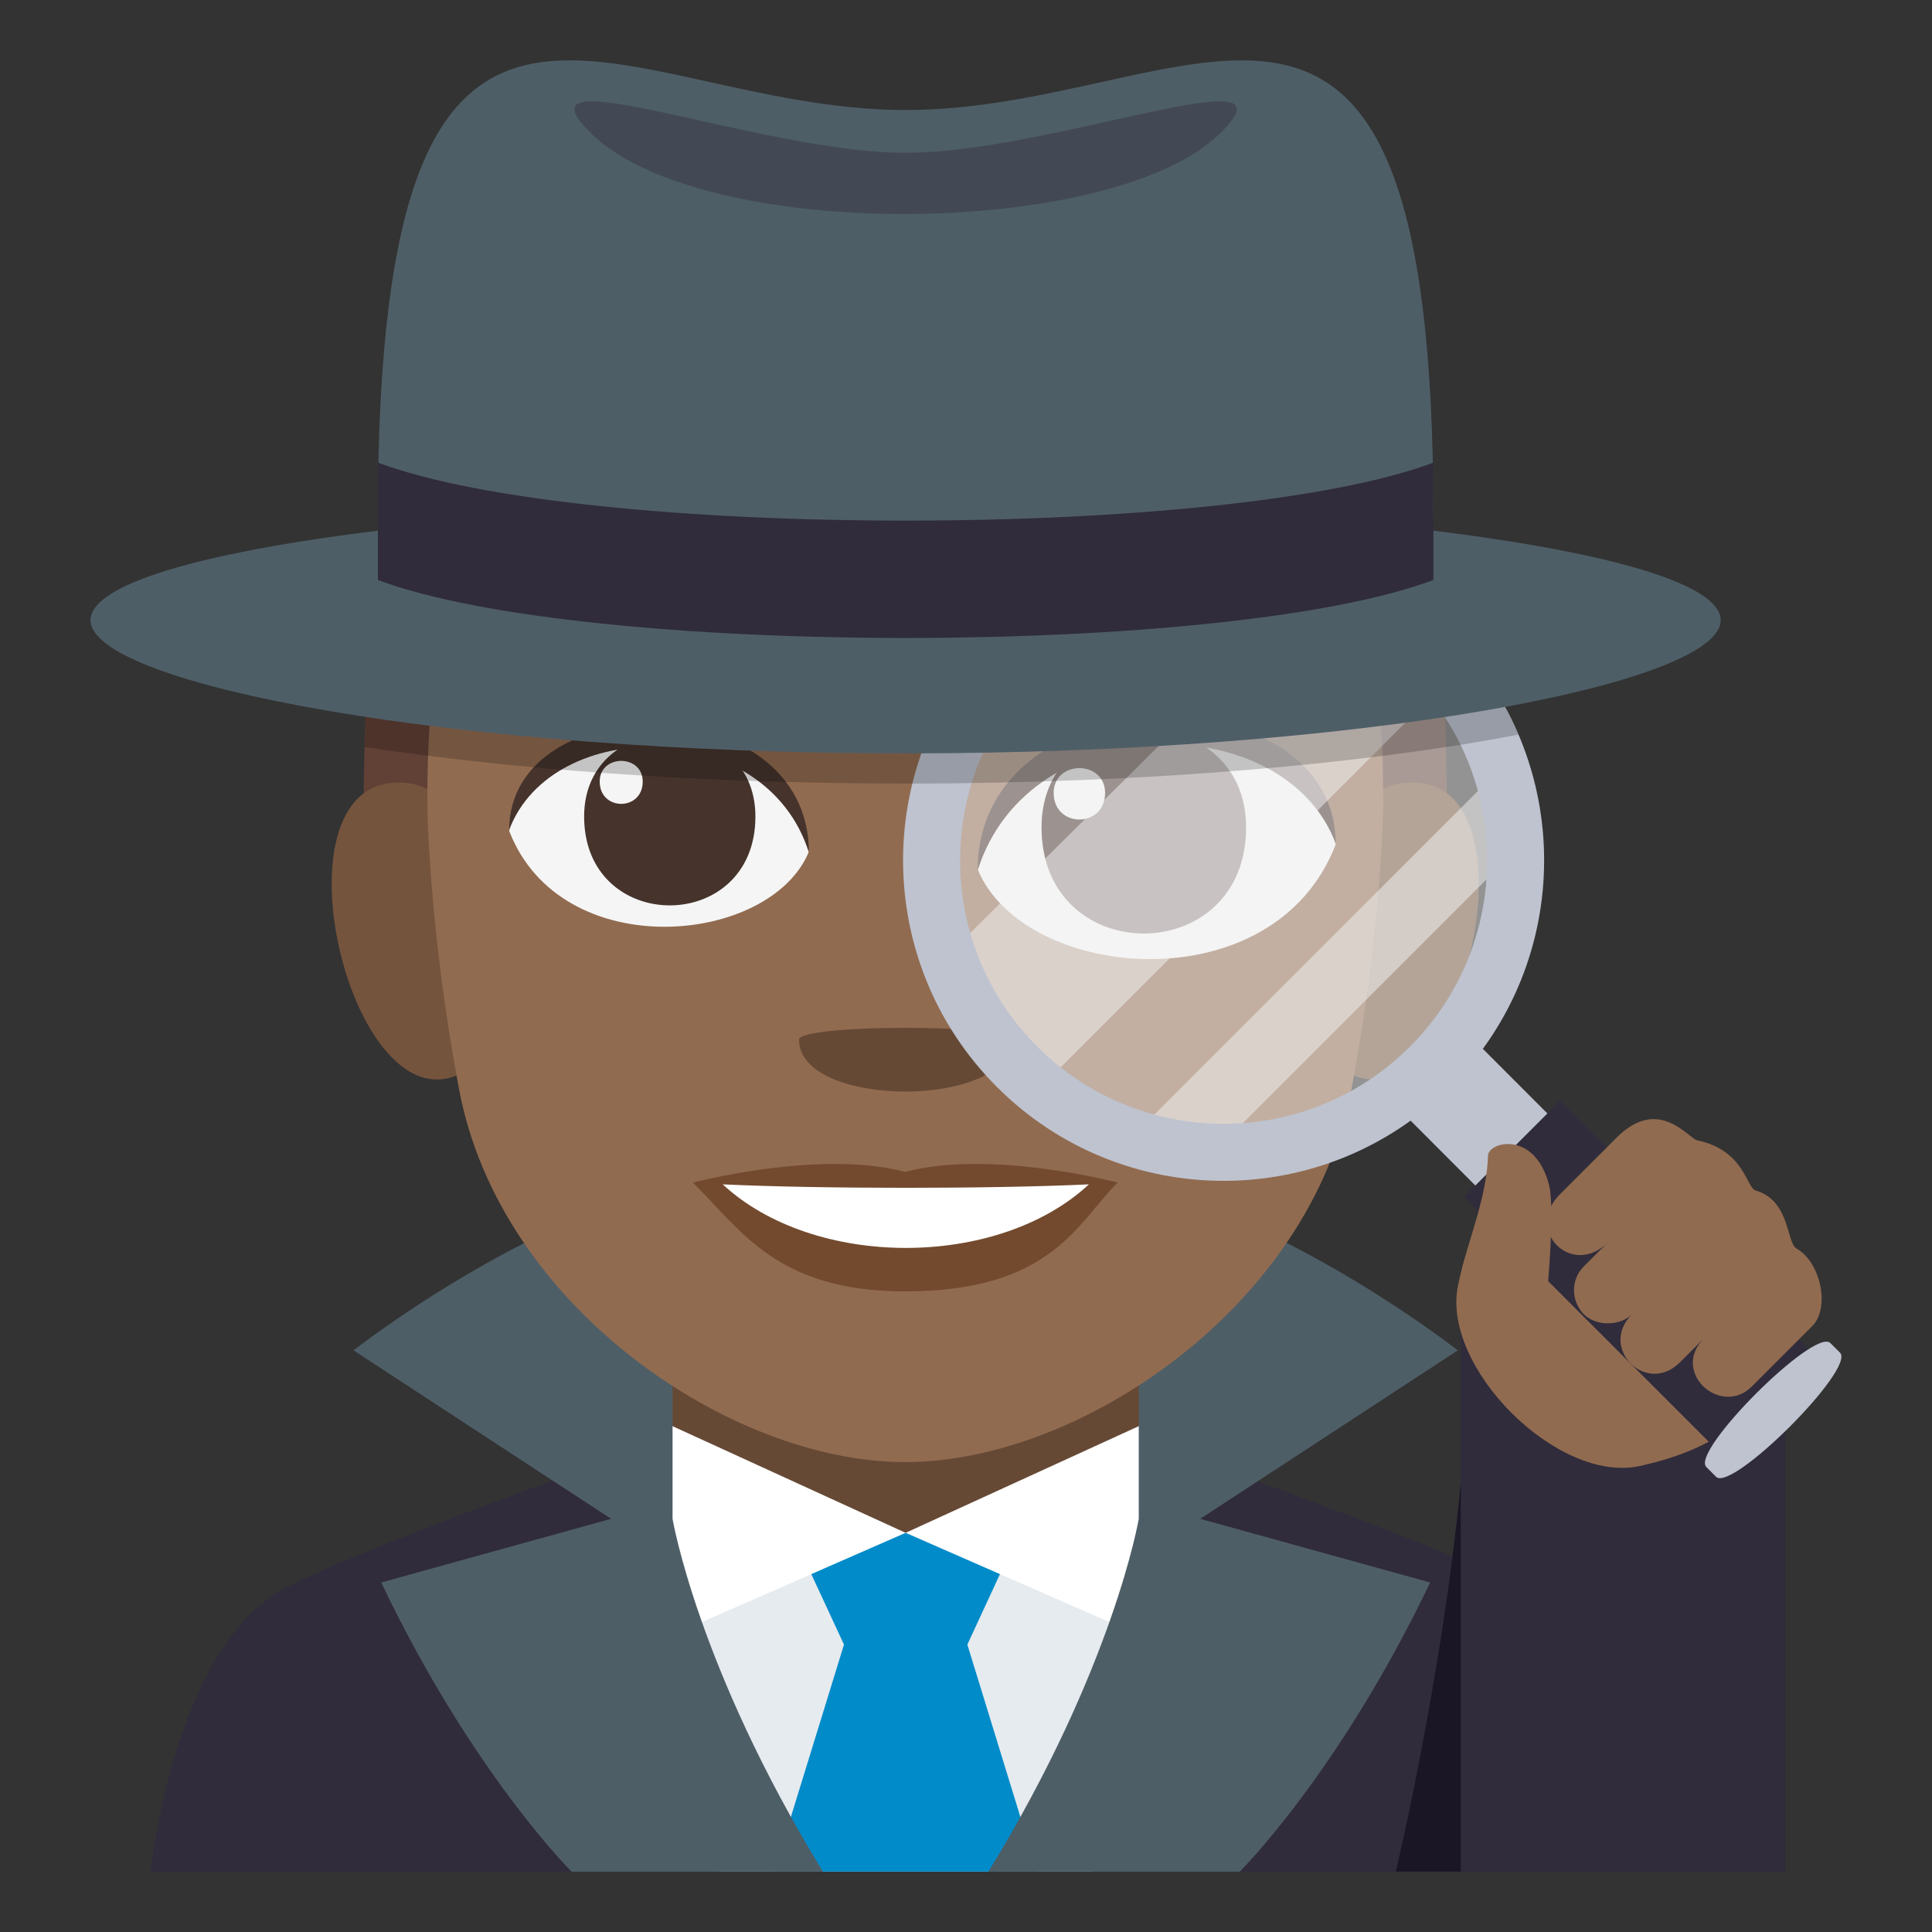 <?xml version="1.0" encoding="utf-8"?>
<!-- Generator: Adobe Illustrator 15.0.0, SVG Export Plug-In . SVG Version: 6.00 Build 0)  -->
<!DOCTYPE svg PUBLIC "-//W3C//DTD SVG 1.1//EN" "http://www.w3.org/Graphics/SVG/1.1/DTD/svg11.dtd">
<svg version="1.1" id="Layer_1" xmlns="http://www.w3.org/2000/svg" xmlns:xlink="http://www.w3.org/1999/xlink" x="0px" y="0px"
	 width="64px" height="64px" viewBox="0 0 64 64" enable-background="new 0 0 64 64" xml:space="preserve">
<rect x="0" y="0" width="64" height="64" fill="#333333" stroke="none"/>
<path fill="#302C3B" d="M50.553,52.658c-2.498-1.375-12.877-5.018-12.877-5.018H22.218c0,0-10.368,3.633-12.857,5.016
	C5.747,54.66,4.988,62,4.988,62h50C54.988,62,54.18,54.654,50.553,52.658z"/>
<rect x="21.801" y="43.734" fill="#664935" width="16.383" height="9.078"/>
<polygon fill="#FFFFFF" points="30,50.777 21.276,46.785 23.829,62 36.172,62 38.725,46.785 "/>
<polygon fill="#E6EBEF" points="30,50.777 22.279,54.158 23.829,62 36.172,62 37.723,54.158 "/>
<polygon fill="#018BC9" points="34.359,62 32.045,54.479 33.125,52.145 30,50.777 26.875,52.145 27.958,54.479 25.641,62 "/>
<path fill="#4E5E67" d="M18.934,62c0,0-3.293-3.262-6.306-9.578l7.616-2.109l-8.533-5.58c0,0,5.327-4.186,10.568-5.443v11.023
	c0,0,0.83,4.924,4.983,11.688H18.934z"/>
<path fill="#4E5E67" d="M41.068,62c0,0,3.291-3.262,6.307-9.578l-7.617-2.109l8.533-5.58c0,0-5.328-4.186-10.568-5.443v11.023
	c0,0-0.83,4.924-4.982,11.688H41.068z"/>
<path fill="#614036" d="M29.989,5.873c-17.955,0-17.955,10.639-17.955,23.939h35.907C47.941,16.512,47.941,5.873,29.989,5.873z"/>
<path fill="#75543D" d="M15.927,35.092c1.9-1.769,0.175-8.709-2.275-9.127C8.416,25.072,11.827,38.908,15.927,35.092z"/>
<path fill="#75543D" d="M44.049,35.092c-1.9-1.769-0.176-8.709,2.274-9.127C51.559,25.072,48.148,38.906,44.049,35.092z"/>
<path fill="#916B50" d="M45.821,26.603c0-14.547-6.218-9.8-15.833-9.8c-9.614,0-15.833-4.748-15.833,9.8
	c0,0,0.034,4.112,1.059,9.515c1.356,7.148,8.967,12.316,14.773,12.316c5.808,0,13.419-5.168,14.774-12.316
	C45.787,30.713,45.821,26.603,45.821,26.603z"/>
<path fill="#734A2E" d="M29.987,38.82c-2.835-0.752-7.037,0.355-7.037,0.355c1.601,1.568,2.774,3.604,7.037,3.604
	c4.887,0,5.714-2.311,7.037-3.604C37.024,39.176,32.818,38.064,29.987,38.82z"/>
<path fill="#FFFFFF" d="M23.941,39.233c3.012,2.799,9.1,2.817,12.131,0C32.858,39.385,27.176,39.387,23.941,39.233z"/>
<path fill="#664935" d="M33.506,34.441c0,2.291-7.037,2.291-7.037,0C26.469,33.917,33.506,33.917,33.506,34.441z"/>
<path fill="#F5F5F5" d="M44.244,27.977c-2.039,5.313-10.338,4.533-11.859,0.818C33.537,22.822,43.121,22.309,44.244,27.977z"/>
<path fill="#45332C" d="M34.502,27.408c0,4.688,6.777,4.688,6.777,0C41.279,23.059,34.502,23.059,34.502,27.408z"/>
<path fill="#45332C" d="M44.244,27.939c0-5.707-11.859-5.707-11.859,0.9C34.08,23.418,42.549,23.418,44.244,27.939z"/>
<path fill="#F5F5F5" d="M16.867,27.523c1.708,4.447,8.659,3.797,9.93,0.686C25.831,23.207,17.808,22.777,16.867,27.523z"/>
<path fill="#45332C" d="M25.024,27.049c0,3.924-5.674,3.924-5.674,0C19.35,23.408,25.024,23.408,25.024,27.049z"/>
<path fill="#45332C" d="M16.867,27.492c0-4.779,9.93-4.779,9.93,0.754C25.379,23.707,18.285,23.707,16.867,27.492z"/>
<path fill="#F5F5F5" d="M34.904,26.264c0,1.178,1.703,1.178,1.703,0C36.607,25.172,34.904,25.172,34.904,26.264z"/>
<path fill="#F5F5F5" d="M21.291,25.891c0,0.984-1.425,0.984-1.425,0C19.866,24.977,21.291,24.977,21.291,25.891z"/>
<circle opacity="0.5" fill="#F5F5F5" cx="40.535" cy="28.499" r="9.553"/>
<path opacity="0.5" fill="#F5F5F5" d="M41.598,21.519L31.459,31.584c-0.076,2.07,1.459,3.209,2.588,4.863l13.264-13.264
	C46.445,22.592,42.521,21.487,41.598,21.519z"/>
<path opacity="0.5" fill="#F5F5F5" d="M49.367,25.794L37.723,37.438c0.979,0.255,1.96,0.347,2.92,0.295l9.023-9.024
	C49.721,27.712,49.612,26.731,49.367,25.794z"/>
<path fill="#1A1626" d="M52.328,62h-6.09c0,0,1.533-6.41,2.152-12.885C52.373,54.887,52.328,62,52.328,62z"/>
<polygon fill="#302C3B" points="59.143,62 48.391,62 48.391,43.156 59.143,43.531 "/>
<path fill="#916B50" d="M54.316,48.564c-2.721,0.594-6.605-3.291-6.012-6.012C50.936,30.518,66.352,45.938,54.316,48.564z"/>
<rect x="47.338" y="35.186" transform="matrix(-0.708 0.707 -0.707 -0.708 109.854 28.532)" fill="#BEC3CF" width="3.373" height="3.61"/>
<path fill="#BEC3CF" d="M48.041,36.006c4.148-4.146,4.146-10.865,0.002-15.016c-4.148-4.145-10.871-4.146-15.018,0
	c-4.146,4.146-4.146,10.873,0,15.018C37.172,40.154,43.896,40.154,48.041,36.006z M34.361,34.67
	c-3.41-3.404-3.408-8.938,0.002-12.344c3.408-3.41,8.934-3.408,12.342,0c3.412,3.408,3.412,8.938,0,12.346
	C43.297,38.08,37.77,38.08,34.361,34.67z"/>
<rect x="52.155" y="36.243" transform="matrix(-0.707 0.707 -0.707 -0.707 122.839 33.883)" fill="#302C3B" width="4.501" height="12.256"/>
<path fill="#BEC3CF" d="M56.846,48.92c0.521,0.521,4.633-3.584,4.107-4.111l-0.32-0.318c-0.525-0.525-4.635,3.582-4.109,4.105
	L56.846,48.92z"/>
<path fill="#916B50" d="M53.551,37.686l-1.877,1.877c-1.193,1.193,0.398,2.783,1.59,1.592l-0.795,0.793
	c-0.477,0.479-0.396,1.193,0,1.592c0.398,0.396,1.193,0.396,1.59,0c-1.113,1.113,0.477,2.703,1.59,1.59l0.797-0.795
	c-1.115,1.113,0.557,2.623,1.59,1.59L60,43.961c0.652-0.598,0.316-2.154-0.49-2.602c-0.336-0.188-0.201-1.586-1.35-1.922
	c-0.316-0.09-0.365-1.332-1.936-1.662C55.93,37.715,54.953,36.285,53.551,37.686z"/>
<path fill="#916B50" d="M48.408,42.125c-0.268,1.26,2.73,1.121,2.854,0.58c0,0,0.25-2.668,0.053-3.445
	c-0.469-1.83-2.012-1.439-2.023-0.977C49.26,39.635,48.6,41.215,48.408,42.125z"/>
<path opacity="0.2" d="M49.859,23.418c0,0,0.229,0.443,0.443,0.916C45.355,25.289,38.094,25.957,30,25.957
	c-6.879,0-13.157-0.484-17.925-1.215c0.011-0.424,0.03-0.994,0.03-0.994L49.859,23.418z"/>
<path fill="#4E5E67" d="M57,20.541c0,2.146-12.09,4.416-27,4.416c-14.912,0-27-2.27-27-4.416s12.088-3.887,27-3.887
	C44.91,16.654,57,18.395,57,20.541z"/>
<path fill="#4E5E67" d="M47.482,17.08c0,4.111-34.965,4.111-34.965,0C12.518-4.932,20.345,3.645,30,3.645
	C39.654,3.645,47.482-4.932,47.482,17.08z"/>
<path opacity="0.4" fill="#302C3B" d="M30,5.061c-4.845,0-13.237-3.377-10.403-0.627c3.72,3.607,17.22,3.477,20.806,0
	C43.238,1.684,34.846,5.061,30,5.061z"/>
<path fill="#302C3B" d="M12.518,15.324v3.889c6.832,2.561,28.133,2.561,34.965,0v-3.889C40.658,17.887,19.341,17.887,12.518,15.324z
	"/>
</svg>
